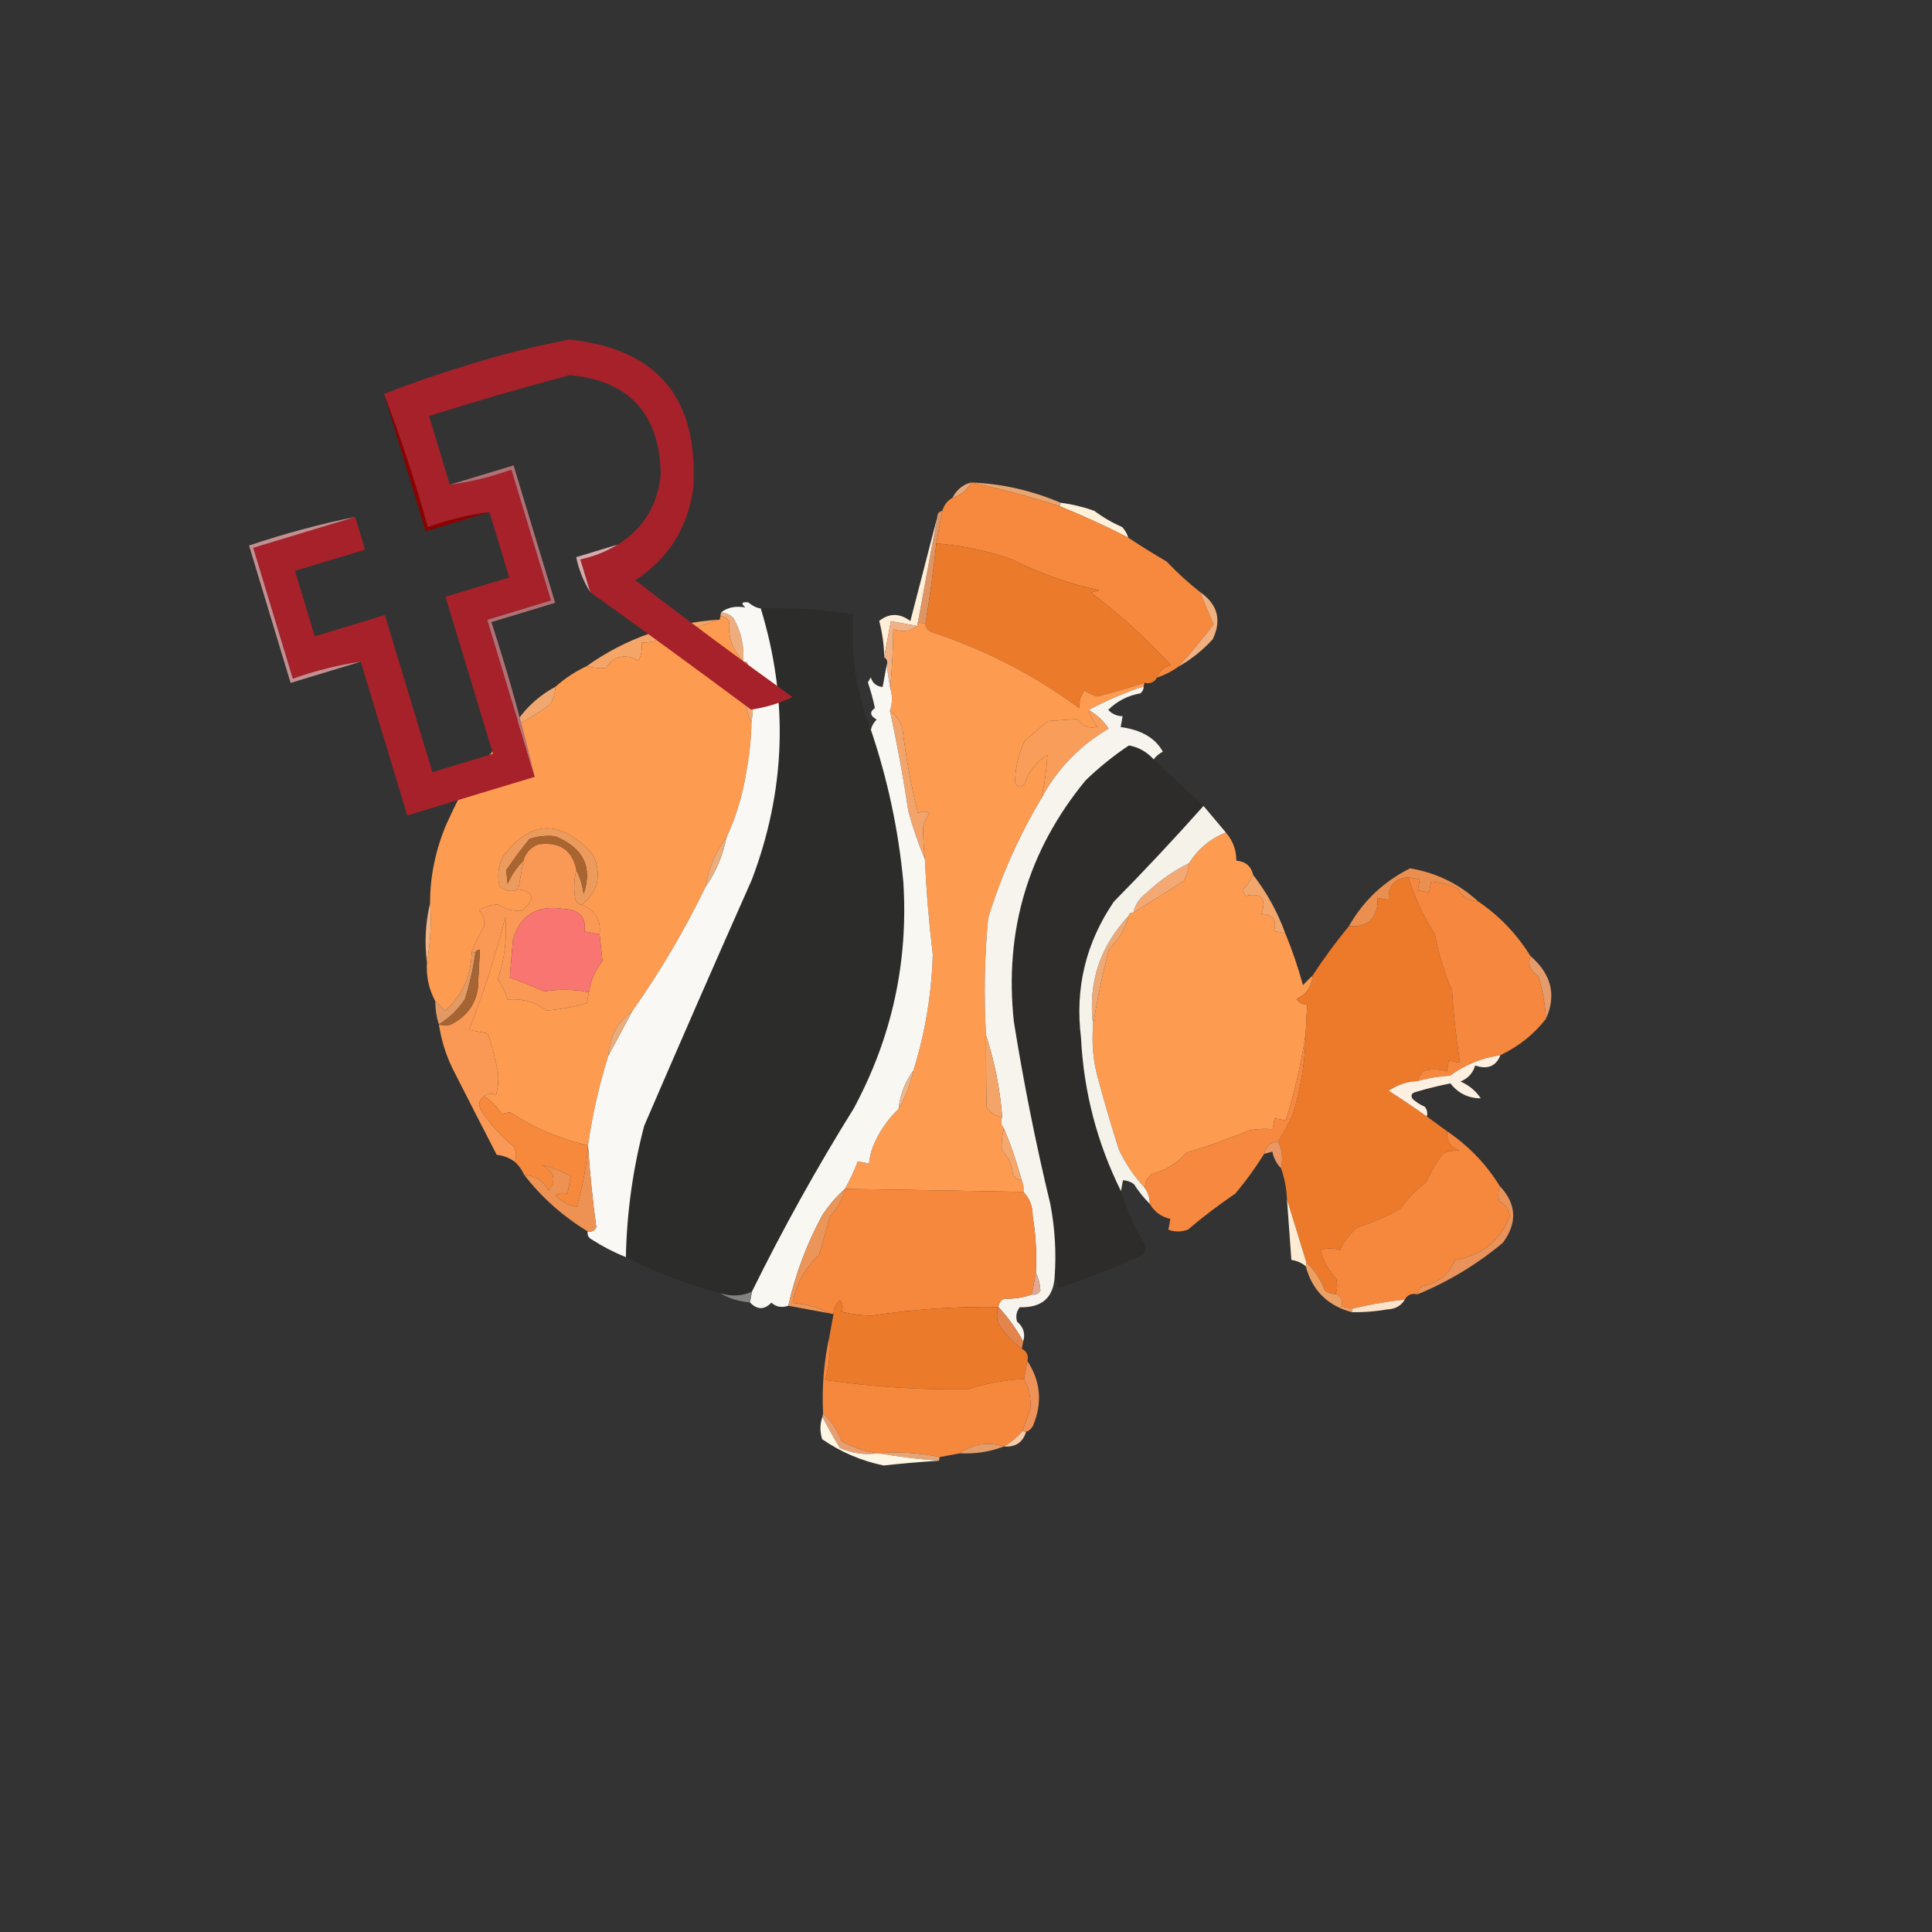 <?xml version="1.0" encoding="UTF-8" standalone="no"?>
<!DOCTYPE svg PUBLIC "-//W3C//DTD SVG 1.1//EN" "http://www.w3.org/Graphics/SVG/1.1/DTD/svg11.dtd">
<svg width="100%" height="100%" viewBox="0 0 1024 1024" version="1.1" xmlns="http://www.w3.org/2000/svg" xmlns:xlink="http://www.w3.org/1999/xlink" xml:space="preserve" xmlns:serif="http://www.serif.com/" style="fill-rule:evenodd;clip-rule:evenodd;stroke-linejoin:round;stroke-miterlimit:2;">
    <rect x="0" y="0" width="1024" height="1024" fill="#333333" stroke="none"/>
    <g transform="matrix(1.011,0,0,1.007,-102.128,76.704)">
        <g transform="matrix(1.975,0.365,-0.349,1.905,377.202,94.374)">
            <path d="M121.5,20.5C129.416,19.299 137.416,19.632 145.5,21.5L145.5,22.5C137.541,21.396 129.541,20.729 121.5,20.5Z" style="fill:rgb(231,165,113);"/>
        </g>
        <g transform="matrix(1.975,0.365,-0.349,1.905,377.202,94.374)">
            <path d="M121.5,20.5C120.876,22.754 119.543,24.421 117.5,25.5C118.136,23.205 119.469,21.539 121.5,20.5Z" style="fill:rgb(231,168,123);"/>
        </g>
        <g transform="matrix(1.975,0.365,-0.349,1.905,377.202,94.374)">
            <path d="M145.5,22.5L145.5,21.5C148.518,21.335 151.518,21.502 154.5,22C157.006,23.299 159.673,24.299 162.5,25C163.381,25.708 164.047,26.542 164.5,27.5C158.237,25.533 151.904,23.867 145.5,22.5Z" style="fill:rgb(255,240,217);"/>
        </g>
        <g transform="matrix(1.975,0.365,-0.349,1.905,377.202,94.374)">
            <path d="M121.5,20.5C129.541,20.729 137.541,21.396 145.5,22.5C151.904,23.867 158.237,25.533 164.5,27.5C168.072,29.083 171.738,30.583 175.5,32C178.691,34.426 182.025,36.593 185.5,38.5C187.179,41.175 188.846,43.841 190.5,46.5C188.365,50.875 186.031,55.208 183.5,59.5C182.055,61.063 180.389,62.396 178.5,63.5C178.712,61.616 179.712,60.283 181.5,59.5C173.971,53.619 165.971,48.452 157.5,44C158.167,43.667 158.833,43.333 159.5,43C151.502,42.74 143.502,41.406 135.5,39C128.767,37.943 122.1,37.776 115.5,38.5L115.5,29.5C115.66,27.847 116.326,26.514 117.5,25.5C119.543,24.421 120.876,22.754 121.5,20.5Z" style="fill:rgb(246,137,62);"/>
        </g>
        <g transform="matrix(1.975,0.365,-0.349,1.905,377.202,94.374)">
            <path d="M115.5,29.5L115.5,38.5C116.038,45.822 116.371,53.155 116.5,60.5L114.5,60.5L114.5,31.5C114.328,30.508 114.662,29.842 115.5,29.5Z" style="fill:rgb(224,148,97);"/>
        </g>
        <g transform="matrix(1.975,0.365,-0.349,1.905,377.202,94.374)">
            <path d="M178.5,63.5C178.027,64.906 177.027,65.573 175.5,65.5C171.836,67.574 168.003,69.574 164,71.5C162.774,71.355 161.607,71.022 160.5,70.5C159.758,72.108 159.591,73.775 160,75.5C147.042,68.909 133.376,64.576 119,62.5C117.624,62.316 116.791,61.649 116.5,60.5C116.371,53.155 116.038,45.822 115.5,38.5C122.1,37.776 128.767,37.943 135.5,39C143.502,41.406 151.502,42.74 159.5,43C158.833,43.333 158.167,43.667 157.5,44C165.971,48.452 173.971,53.619 181.5,59.5C179.712,60.283 178.712,61.616 178.5,63.5Z" style="fill:rgb(236,122,43);"/>
        </g>
        <g transform="matrix(1.975,0.365,-0.349,1.905,377.202,94.374)">
            <path d="M185.5,38.5C190.614,40.911 192.447,44.911 191,50.5C188.971,53.89 186.471,56.89 183.5,59.5C186.031,55.208 188.365,50.875 190.5,46.5C188.846,43.841 187.179,41.175 185.5,38.5Z" style="fill:rgb(241,176,127);"/>
        </g>
        <g transform="matrix(1.975,0.365,-0.349,1.905,377.202,94.374)">
            <path d="M114.5,31.5L114.5,61.5L107.5,61.5L107.5,71.5C106.907,68.324 105.907,65.157 104.5,62C106.704,59.393 109.371,58.893 112.5,60.5C113.167,50.675 113.833,41.008 114.5,31.5Z" style="fill:rgb(255,238,216);"/>
        </g>
        <g transform="matrix(1.975,0.365,-0.349,1.905,377.202,94.374)">
            <path d="M107.5,91.5C114.132,103.891 119.299,116.891 123,130.5C128.114,151.676 127.448,172.676 121,193.5C114.292,211.242 108.459,229.242 103.5,247.5C101.2,249.202 98.533,249.868 95.5,249.5C86.643,248.785 77.976,247.119 69.5,244.5C67.629,232.57 67.129,220.57 68,208.5C73.207,184.797 78.54,161.13 84,137.5C88.508,111.895 85.008,87.561 73.5,64.5C81.397,62.721 89.397,61.721 97.5,61.5C98.673,72.351 102.006,82.351 107.5,91.5Z" style="fill:rgb(44,44,42);"/>
        </g>
        <g transform="matrix(1.975,0.365,-0.349,1.905,377.202,94.374)">
            <path d="M114.5,60.5L116.5,60.5C116.791,61.649 117.624,62.316 119,62.5C133.376,64.576 147.042,68.909 160,75.5C159.591,73.775 159.758,72.108 160.5,70.5C161.607,71.022 162.774,71.355 164,71.5C168.003,69.574 171.836,67.574 175.5,65.5L175.5,66.5C170.909,69.085 166.576,72.085 162.5,75.5C163.174,77.025 164.174,78.358 165.5,79.5C163.525,80.578 161.692,80.245 160,78.5C157.527,79.12 155.027,79.786 152.5,80.5C150.767,82.676 149.1,84.843 147.5,87C146.521,90.805 146.355,94.638 147,98.5C147.893,99.711 148.726,99.711 149.5,98.5C149.967,94.91 151.467,91.91 154,89.5C154.499,93.486 154.666,97.486 154.5,101.5C150.508,112.664 147.842,124.164 146.5,136C147.391,146.635 149.058,157.135 151.5,167.5C152.585,173.846 153.752,180.18 155,186.5C156.11,188.037 157.61,188.703 159.5,188.5C159.263,189.791 159.596,190.791 160.5,191.5C160.338,193.527 160.505,195.527 161,197.5C163.057,198.978 164.39,200.978 165,203.5C165.671,204.252 166.504,204.586 167.5,204.5C168.11,205.391 168.443,206.391 168.5,207.5C153.435,210.079 138.102,212.745 122.5,215.5C123.371,212.888 124.037,210.221 124.5,207.5L127.5,207.5C127.338,205.473 127.505,203.473 128,201.5C128.908,197.807 130.408,194.473 132.5,191.5C133.687,188.054 134.354,184.387 134.5,180.5C135.75,169.828 135.584,159.161 134,148.5C131.52,140.231 129.354,131.898 127.5,123.5C126.694,120.715 126.028,117.881 125.5,115C125.559,113.564 125.892,112.231 126.5,111C125.451,110.508 124.451,110.674 123.5,111.5C120.448,104.397 117.781,97.064 115.5,89.5C114.606,87.721 113.273,86.388 111.5,85.5C111.795,83.265 111.461,81.265 110.5,79.5C110.044,74.135 109.377,68.801 108.5,63.5C111.01,63.947 113.01,63.28 114.5,61.5L114.5,60.5Z" style="fill:rgb(253,155,81);"/>
        </g>
        <g transform="matrix(1.975,0.365,-0.349,1.905,377.202,94.374)">
            <path d="M114.5,61.5C113.01,63.28 111.01,63.947 108.5,63.5C109.377,68.801 110.044,74.135 110.5,79.5C109.833,77.5 109.167,75.5 108.5,73.5C108.672,72.508 108.338,71.842 107.5,71.5L107.5,61.5L114.5,61.5Z" style="fill:rgb(241,177,132);"/>
        </g>
        <g transform="matrix(1.975,0.365,-0.349,1.905,377.202,94.374)">
            <path d="M63.5,68.5L63.5,67.5C64.822,67.33 65.989,67.663 67,68.5C69.566,71.692 71.066,75.358 71.5,79.5C68.201,77.02 66.368,73.687 66,69.5C65.329,68.748 64.496,68.414 63.5,68.5Z" style="fill:rgb(239,173,126);"/>
        </g>
        <g transform="matrix(1.975,0.365,-0.349,1.905,377.202,94.374)">
            <path d="M63.5,69.5C59.516,71.496 55.849,73.996 52.5,77C54.246,77.471 55.913,78.138 57.5,79C54.647,79.664 51.981,79.164 49.5,77.5C47.944,78.547 46.277,79.214 44.5,79.5C45.052,81.331 45.052,82.997 44.5,84.5C40.865,83.145 38.198,84.312 36.5,88C34.866,88.494 33.199,88.66 31.5,88.5C40.269,79.11 50.936,72.777 63.5,69.5Z" style="fill:rgb(246,165,104);"/>
        </g>
        <g transform="matrix(1.975,0.365,-0.349,1.905,377.202,94.374)">
            <path d="M63.5,68.5C64.496,68.414 65.329,68.748 66,69.5C66.368,73.687 68.201,77.02 71.5,79.5L72.5,79.5C72.045,85.435 73.378,90.768 76.5,95.5C77.166,99.653 77.499,103.987 77.5,108.5C77.68,115.072 77.013,121.405 75.5,127.5C73.38,131.804 72.38,136.471 72.5,141.5C69.155,154.203 64.822,166.537 59.5,178.5C56.217,182.106 54.883,186.44 55.5,191.5C54.507,199.65 54.174,207.983 54.5,216.5C47.029,216.174 39.862,214.507 33,211.5C32.228,211.645 31.561,211.978 31,212.5C29.47,210.703 27.636,209.37 25.5,208.5C26.209,207.596 27.209,207.263 28.5,207.5C28.662,205.473 28.496,203.473 28,201.5C26.63,198.009 25.13,194.675 23.5,191.5L18.5,191.5C20.49,180.946 21.823,170.279 22.5,159.5C23.969,165.164 24.302,170.831 23.5,176.5C24.861,178.028 26.028,179.695 27,181.5C30.539,180.432 34.039,180.765 37.5,182.5C41.105,181.488 44.439,180.155 47.5,178.5L47.5,175.5C47.411,172.275 48.077,169.275 49.5,166.5C48.818,164.159 48.151,161.826 47.5,159.5C47.272,155.607 45.272,153.274 41.5,152.5C45.19,148.134 45.356,143.468 42,138.5C32.042,130.58 24.376,132.247 19,143.5C18.272,146.23 18.438,148.897 19.5,151.5C21.167,152.666 22.834,152.666 24.5,151.5C28.702,151.431 29.369,153.265 26.5,157C24.287,157.626 22.12,157.459 20,156.5C18.274,156.946 16.774,157.779 15.5,159C16.658,160.009 17.325,161.342 17.5,163C16.664,165.49 15.998,167.99 15.5,170.5C16.516,176.845 15.182,182.512 11.5,187.5C10.482,186.807 9.482,186.141 8.5,185.5C6.267,182.61 4.934,179.277 4.5,175.5C4.473,169.949 3.806,164.616 2.5,159.5C1.236,152.295 1.402,144.961 3,137.5C4.364,131.764 6.031,126.098 8,120.5C10.67,118.021 12.17,115.021 12.5,111.5L15.5,111.5L15.5,108.5C18.391,106.116 21.224,103.449 24,100.5C24.494,98.866 24.66,97.199 24.5,95.5C26.473,92.861 28.806,90.527 31.5,88.5C33.199,88.66 34.866,88.494 36.5,88C38.198,84.312 40.865,83.145 44.5,84.5C45.052,82.997 45.052,81.331 44.5,79.5C46.277,79.214 47.944,78.547 49.5,77.5C51.981,79.164 54.647,79.664 57.5,79C55.913,78.138 54.246,77.471 52.5,77C55.849,73.996 59.516,71.496 63.5,69.5L63.5,68.5Z" style="fill:rgb(253,156,81);"/>
        </g>
        <g transform="matrix(1.975,0.365,-0.349,1.905,377.202,94.374)">
            <path d="M162.5,75.5C164.853,76.34 166.853,77.674 168.5,79.5C161.799,85.576 157.132,92.91 154.5,101.5C154.666,97.486 154.499,93.486 154,89.5C151.467,91.91 149.967,94.91 149.5,98.5C148.726,99.711 147.893,99.711 147,98.5C146.355,94.638 146.521,90.805 147.5,87C149.1,84.843 150.767,82.676 152.5,80.5C155.027,79.786 157.527,79.12 160,78.5C161.692,80.245 163.525,80.578 165.5,79.5C164.174,78.358 163.174,77.025 162.5,75.5Z" style="fill:rgb(249,158,90);"/>
        </g>
        <g transform="matrix(1.975,0.365,-0.349,1.905,377.202,94.374)">
            <path d="M181.5,85.5C186.518,88.859 191.518,92.193 196.5,95.5C190.606,105.611 184.439,115.611 178,125.5C172.741,137.881 172.074,150.548 176,163.5C179.251,177.79 185.084,190.79 193.5,202.5C195.825,207.147 198.659,211.48 202,215.5C202.667,216.5 202.667,217.5 202,218.5C195.603,223.227 188.936,227.56 182,231.5C181.768,230.263 181.268,229.263 180.5,228.5C179.79,221.995 178.29,215.661 176,209.5C169.408,194.057 163.408,178.39 158,162.5C151.203,138.724 153.537,116.057 165,94.5C167.809,90.39 170.975,86.557 174.5,83C177.042,82.993 179.376,83.826 181.5,85.5Z" style="fill:rgb(45,44,42);"/>
        </g>
        <g transform="matrix(1.975,0.365,-0.349,1.905,377.202,94.374)">
            <path d="M72.5,79.5C75.064,84.422 76.397,89.755 76.5,95.5C73.378,90.768 72.045,85.435 72.5,79.5Z" style="fill:rgb(242,170,113);"/>
        </g>
        <g transform="matrix(1.975,0.365,-0.349,1.905,377.202,94.374)">
            <path d="M73.5,64.5C85.008,87.561 88.508,111.895 84,137.5C78.54,161.13 73.207,184.797 68,208.5C67.129,220.57 67.629,232.57 69.5,244.5C66.29,243.828 63.124,242.828 60,241.5C58.97,241.164 58.47,240.497 58.5,239.5C59.497,239.53 60.164,239.03 60.5,238C58.226,230.77 56.226,223.603 54.5,216.5C54.174,207.983 54.507,199.65 55.5,191.5C56.801,187.255 58.135,182.922 59.5,178.5C64.822,166.537 69.155,154.203 72.5,141.5C74.419,137.143 75.419,132.477 75.5,127.5C77.013,121.405 77.68,115.072 77.5,108.5C77.499,103.987 77.166,99.653 76.5,95.5C76.397,89.755 75.064,84.422 72.5,79.5L71.5,79.5C71.066,75.358 69.566,71.692 67,68.5C65.989,67.663 64.822,67.33 63.5,67.5C64.949,65.836 66.949,65.002 69.5,65C68.112,64.111 68.278,63.611 70,63.5C71.368,64.266 72.535,64.6 73.5,64.5Z" style="fill:rgb(249,248,244);"/>
        </g>
        <g transform="matrix(1.975,0.365,-0.349,1.905,377.202,94.374)">
            <path d="M24.5,95.5C24.66,97.199 24.494,98.866 24,100.5C21.224,103.449 18.391,106.116 15.5,108.5C17.297,103.364 20.297,99.031 24.5,95.5Z" style="fill:rgb(241,167,112);"/>
        </g>
        <g transform="matrix(1.975,0.365,-0.349,1.905,377.202,94.374)">
            <path d="M271.5,107.5C268.978,107.872 266.978,107.039 265.5,105C263.19,104.503 260.857,104.337 258.5,104.5L258.5,107.5L255.5,107.5L255.5,104.5L252.5,104.5C249.013,105.445 247.68,107.778 248.5,111.5L245.5,111.5C246.703,116.783 244.703,119.783 239.5,120.5C241.994,113.003 246.327,106.836 252.5,102C259.515,101.933 265.849,103.766 271.5,107.5Z" style="fill:rgb(234,143,80);"/>
        </g>
        <g transform="matrix(1.975,0.365,-0.349,1.905,377.202,94.374)">
            <path d="M203.5,101.5C205.705,103.363 207.039,105.697 207.5,108.5C209.933,108.273 211.599,109.273 212.5,111.5C212.08,113.094 211.414,114.594 210.5,116C210.833,116.5 211.167,117 211.5,117.5C215.44,115.764 217.107,117.097 216.5,121.5C219.5,121.167 220.833,122.5 220.5,125.5L223.5,125.5C226.067,129.629 228.4,133.962 230.5,138.5C231.176,137.398 231.842,136.398 232.5,135.5C232.854,138.421 231.854,140.754 229.5,142.5C230.325,143.386 231.325,143.719 232.5,143.5C232.833,146.167 233.167,148.833 233.5,151.5C233.736,159.542 233.403,167.542 232.5,175.5L229.5,175.5L229.5,178.5C227.436,178.687 225.436,179.187 223.5,180C218.675,183.248 213.675,186.248 208.5,189C206.593,192.319 203.926,194.819 200.5,196.5C199.571,197.689 199.238,199.022 199.5,200.5C196.22,197.957 193.387,194.957 191,191.5C188.037,185.741 185.204,179.908 182.5,174C180.318,169.441 178.984,164.607 178.5,159.5C178.334,152.492 178.5,145.492 179,138.5C181.015,135.469 182.181,132.136 182.5,128.5C182.5,127.833 182.833,127.5 183.5,127.5C187.327,123.867 191.16,120.2 195,116.5C195.494,114.866 195.66,113.199 195.5,111.5C197.143,107.206 199.81,103.873 203.5,101.5Z" style="fill:rgb(253,155,81);"/>
        </g>
        <g transform="matrix(1.975,0.365,-0.349,1.905,377.202,94.374)">
            <path d="M111.5,85.5C113.273,86.388 114.606,87.721 115.5,89.5C117.781,97.064 120.448,104.397 123.5,111.5C124.451,110.674 125.451,110.508 126.5,111C125.892,112.231 125.559,113.564 125.5,115C126.028,117.881 126.694,120.715 127.5,123.5C125.108,119.722 122.941,115.722 121,111.5C118.079,102.674 114.912,94.007 111.5,85.5Z" style="fill:rgb(243,164,107);"/>
        </g>
        <g transform="matrix(1.975,0.365,-0.349,1.905,377.202,94.374)">
            <path d="M212.5,111.5C216.844,115.525 220.511,120.192 223.5,125.5L220.5,125.5C220.833,122.5 219.5,121.167 216.5,121.5C217.107,117.097 215.44,115.764 211.5,117.5C211.167,117 210.833,116.5 210.5,116C211.414,114.594 212.08,113.094 212.5,111.5Z" style="fill:rgb(243,166,107);"/>
        </g>
        <g transform="matrix(1.975,0.365,-0.349,1.905,377.202,94.374)">
            <path d="M175.5,66.5C175.631,67.239 175.464,67.906 175,68.5C171.887,69.71 169.387,71.71 167.5,74.5C168.689,75.429 170.022,75.762 171.5,75.5L171.5,78.5C176.917,78.215 180.917,79.715 183.5,83C182.619,83.708 181.953,84.542 181.5,85.5C179.376,83.826 177.042,82.993 174.5,83C170.975,86.557 167.809,90.39 165,94.5C153.537,116.057 151.203,138.724 158,162.5C163.408,178.39 169.408,194.057 176,209.5C178.29,215.661 179.79,221.995 180.5,228.5C181.238,234.262 178.738,237.595 173,238.5C172.333,239.833 172.333,241.167 173,242.5C174.892,243.617 175.725,245.284 175.5,247.5C173.167,244.5 170.5,241.833 167.5,239.5C167.414,238.504 167.748,237.671 168.5,237C171.104,236.61 173.438,235.776 175.5,234.5C176.497,234.53 177.164,234.03 177.5,233C177.101,231.272 176.434,229.772 175.5,228.5C174.857,223.399 173.691,218.399 172,213.5C171.576,210.975 170.41,208.975 168.5,207.5C168.443,206.391 168.11,205.391 167.5,204.5C165.403,199.968 163.069,195.635 160.5,191.5C159.596,190.791 159.263,189.791 159.5,188.5C157.6,181.124 154.934,174.124 151.5,167.5C149.058,157.135 147.391,146.635 146.5,136C147.842,124.164 150.508,112.664 154.5,101.5C157.132,92.91 161.799,85.576 168.5,79.5C166.853,77.674 164.853,76.34 162.5,75.5C166.576,72.085 170.909,69.085 175.5,66.5Z" style="fill:rgb(247,244,237);"/>
        </g>
        <g transform="matrix(1.975,0.365,-0.349,1.905,377.202,94.374)">
            <path d="M252.5,104.5C255.019,109.535 258.186,114.201 262,118.5C263.804,123.44 266.137,128.107 269,132.5C270.555,139.027 272.388,145.361 274.5,151.5L271.5,151.5L271.5,154.5C269.396,154.201 267.396,154.534 265.5,155.5C264.873,156.417 264.539,157.417 264.5,158.5C261.858,159.102 259.525,160.436 257.5,162.5C261.143,164.045 264.81,165.712 268.5,167.5C270.5,168.5 272.5,169.5 274.5,170.5C274.594,173.068 275.928,174.568 278.5,175C277.062,175.219 275.729,175.719 274.5,176.5C273.118,179.192 272.118,182.026 271.5,185C269.266,187.569 267.433,190.402 266,193.5C262.951,196.211 259.618,198.545 256,200.5C254.274,202.591 253.107,204.924 252.5,207.5C250.712,207.215 249.045,207.548 247.5,208.5C248.862,211.236 250.696,213.569 253,215.5C253.49,216.793 253.657,218.127 253.5,219.5C252.448,219.649 251.448,219.483 250.5,219C248.951,216.289 246.951,214.123 244.5,212.5C241.816,207.132 239.15,201.799 236.5,196.5C235.892,193.673 234.892,191.007 233.5,188.5C233.606,185.921 232.939,183.588 231.5,181.5C232.493,178.927 233.326,176.26 234,173.5C234.822,165.988 234.655,158.655 233.5,151.5C233.167,148.833 232.833,146.167 232.5,143.5C231.325,143.719 230.325,143.386 229.5,142.5C231.854,140.754 232.854,138.421 232.5,135.5C234.579,130.344 236.912,125.344 239.5,120.5C244.703,119.783 246.703,116.783 245.5,111.5L248.5,111.5C247.68,107.778 249.013,105.445 252.5,104.5Z" style="fill:rgb(237,122,43);"/>
        </g>
        <g transform="matrix(1.975,0.365,-0.349,1.905,377.202,94.374)">
            <path d="M195.5,111.5C195.66,113.199 195.494,114.866 195,116.5C191.16,120.2 187.327,123.867 183.5,127.5C183.608,125.217 184.441,123.217 186,121.5C188.718,117.619 191.884,114.285 195.5,111.5Z" style="fill:rgb(244,169,116);"/>
        </g>
        <g transform="matrix(1.975,0.365,-0.349,1.905,377.202,94.374)">
            <path d="M287.5,119.5C293.745,123.308 296.079,128.641 294.5,135.5C293.584,131.757 292.25,128.09 290.5,124.5C288.227,123.625 287.227,121.958 287.5,119.5Z" style="fill:rgb(229,155,106);"/>
        </g>
        <g transform="matrix(1.975,0.365,-0.349,1.905,377.202,94.374)">
            <path d="M252.5,104.5L255.5,104.5L255.5,107.5L258.5,107.5L258.5,104.5C260.857,104.337 263.19,104.503 265.5,105C266.978,107.039 268.978,107.872 271.5,107.5C277.665,110.324 282.999,114.324 287.5,119.5C287.227,121.958 288.227,123.625 290.5,124.5C292.25,128.09 293.584,131.757 294.5,135.5C292.107,140.288 288.774,144.288 284.5,147.5C279.803,149.178 275.803,151.844 272.5,155.5C269.66,156.203 266.993,157.203 264.5,158.5C264.539,157.417 264.873,156.417 265.5,155.5C267.396,154.534 269.396,154.201 271.5,154.5L271.5,151.5L274.5,151.5C272.388,145.361 270.555,139.027 269,132.5C266.137,128.107 263.804,123.44 262,118.5C258.186,114.201 255.019,109.535 252.5,104.5Z" style="fill:rgb(245,136,62);"/>
        </g>
        <g transform="matrix(1.975,0.365,-0.349,1.905,377.202,94.374)">
            <path d="M75.5,127.5C75.419,132.477 74.419,137.143 72.5,141.5C72.38,136.471 73.38,131.804 75.5,127.5Z" style="fill:rgb(236,173,125);"/>
        </g>
        <g transform="matrix(1.975,0.365,-0.349,1.905,377.202,94.374)">
            <path d="M41.5,152.5C40.503,152.53 39.836,152.03 39.5,151C38.678,148.566 38.344,146.066 38.5,143.5C39.792,145.255 40.792,147.255 41.5,149.5C42.587,141.891 39.253,137.224 31.5,135.5C29.161,135.669 26.994,136.336 25,137.5C23.345,140.641 21.845,143.808 20.5,147C20.833,148.167 21.167,149.333 21.5,150.5C22.132,147.898 23.132,145.564 24.5,143.5L24.5,151.5C22.834,152.666 21.167,152.666 19.5,151.5C18.438,148.897 18.272,146.23 19,143.5C24.376,132.247 32.042,130.58 42,138.5C45.356,143.468 45.19,148.134 41.5,152.5Z" style="fill:rgb(237,155,92);"/>
        </g>
        <g transform="matrix(1.975,0.365,-0.349,1.905,377.202,94.374)">
            <path d="M38.5,143.5C36.537,138.354 32.87,136.688 27.5,138.5C25.679,139.728 24.679,141.394 24.5,143.5C23.132,145.564 22.132,147.898 21.5,150.5C21.167,149.333 20.833,148.167 20.5,147C21.845,143.808 23.345,140.641 25,137.5C26.994,136.336 29.161,135.669 31.5,135.5C39.253,137.224 42.587,141.891 41.5,149.5C40.792,147.255 39.792,145.255 38.5,143.5Z" style="fill:rgb(169,100,48);"/>
        </g>
        <g transform="matrix(1.975,0.365,-0.349,1.905,377.202,94.374)">
            <path d="M182.5,128.5C182.181,132.136 181.015,135.469 179,138.5C178.5,145.492 178.334,152.492 178.5,159.5C175.161,148.561 176.494,138.227 182.5,128.5Z" style="fill:rgb(238,168,115);"/>
        </g>
        <g transform="matrix(1.975,0.365,-0.349,1.905,377.202,94.374)">
            <path d="M108.5,73.5C109.167,75.5 109.833,77.5 110.5,79.5C111.461,81.265 111.795,83.265 111.5,85.5C114.912,94.007 118.079,102.674 121,111.5C122.941,115.722 125.108,119.722 127.5,123.5C129.354,131.898 131.52,140.231 134,148.5C135.584,159.161 135.75,169.828 134.5,180.5C132.918,183.876 132.251,187.542 132.5,191.5C130.408,194.473 128.908,197.807 128,201.5C127.505,203.473 127.338,205.473 127.5,207.5L124.5,207.5C124.037,210.221 123.371,212.888 122.5,215.5C120.737,217.885 119.237,220.552 118,223.5C115.338,231.968 113.838,240.634 113.5,249.5C111.914,250.413 110.414,250.413 109,249.5C107.541,251.81 105.708,252.143 103.5,250.5L103.5,247.5C108.459,229.242 114.292,211.242 121,193.5C127.448,172.676 128.114,151.676 123,130.5C119.299,116.891 114.132,103.891 107.5,91.5C107.539,90.417 107.873,89.417 108.5,88.5C106.615,87.803 106.282,86.803 107.5,85.5C106.677,83.36 105.677,81.193 104.5,79C104.667,78.5 104.833,78 105,77.5C105.71,78.973 106.876,79.64 108.5,79.5L108.5,73.5Z" style="fill:rgb(248,247,242);"/>
        </g>
        <g transform="matrix(1.975,0.365,-0.349,1.905,377.202,94.374)">
            <path d="M38.5,143.5C38.344,146.066 38.678,148.566 39.5,151C39.836,152.03 40.503,152.53 41.5,152.5C45.272,153.274 47.272,155.607 47.5,159.5L43.5,159.5C43.32,155.588 41.154,153.921 37,154.5C30.13,154.684 26.297,158.184 25.5,165C25.804,168.511 26.137,172.011 26.5,175.5C29.667,176.028 32.834,176.695 36,177.5C39.638,176.143 43.471,175.476 47.5,175.5L47.5,178.5C44.439,180.155 41.105,181.488 37.5,182.5C34.039,180.765 30.539,180.432 27,181.5C26.028,179.695 24.861,178.028 23.5,176.5C24.302,170.831 23.969,165.164 22.5,159.5C21.823,170.279 20.49,180.946 18.5,191.5L23.5,191.5C25.13,194.675 26.63,198.009 28,201.5C28.496,203.473 28.662,205.473 28.5,207.5C27.209,207.263 26.209,207.596 25.5,208.5C24.295,209.672 24.295,211.005 25.5,212.5C28.421,215.664 31.754,218.331 35.5,220.5C36.429,221.689 36.762,223.022 36.5,224.5C34.958,223.699 33.292,223.366 31.5,223.5C26.356,216.571 21.189,209.571 16,202.5C13.644,199.121 11.811,195.455 10.5,191.5C11.552,191.649 12.552,191.483 13.5,191C17.885,187.569 19.552,183.069 18.5,177.5C18.167,174.833 17.833,172.167 17.5,169.5C16.893,169.624 16.56,169.957 16.5,170.5L15.5,170.5C15.998,167.99 16.664,165.49 17.5,163C17.325,161.342 16.658,160.009 15.5,159C16.774,157.779 18.274,156.946 20,156.5C22.12,157.459 24.287,157.626 26.5,157C29.369,153.265 28.702,151.431 24.5,151.5L24.5,143.5C24.679,141.394 25.679,139.728 27.5,138.5C32.87,136.688 36.537,138.354 38.5,143.5Z" style="fill:rgb(250,153,86);"/>
        </g>
        <g transform="matrix(1.975,0.365,-0.349,1.905,377.202,94.374)">
            <path d="M284.5,147.5C283.888,150.697 281.888,152.031 278.5,151.5C278.297,153.638 277.297,155.305 275.5,156.5C277.865,157.085 279.865,158.252 281.5,160C278.291,160.598 275.457,159.765 273,157.5C270.106,158.697 267.273,160.03 264.5,161.5C263.479,162.002 263.312,162.668 264,163.5C265.067,164.191 266.234,164.691 267.5,165C268.252,165.671 268.586,166.504 268.5,167.5C264.81,165.712 261.143,164.045 257.5,162.5C259.525,160.436 261.858,159.102 264.5,158.5C266.993,157.203 269.66,156.203 272.5,155.5C275.803,151.844 279.803,149.178 284.5,147.5Z" style="fill:rgb(254,240,225);"/>
        </g>
        <g transform="matrix(1.975,0.365,-0.349,1.905,377.202,94.374)">
            <path d="M47.5,159.5C48.151,161.826 48.818,164.159 49.5,166.5C48.077,169.275 47.411,172.275 47.5,175.5C43.471,175.476 39.638,176.143 36,177.5C32.834,176.695 29.667,176.028 26.5,175.5C26.137,172.011 25.804,168.511 25.5,165C26.297,158.184 30.13,154.684 37,154.5C41.154,153.921 43.32,155.588 43.5,159.5L47.5,159.5Z" style="fill:rgb(248,117,113);"/>
        </g>
        <g transform="matrix(1.975,0.365,-0.349,1.905,377.202,94.374)">
            <path d="M2.5,159.5C3.806,164.616 4.473,169.949 4.5,175.5C2.922,170.417 2.255,165.084 2.5,159.5Z" style="fill:rgb(240,178,131);"/>
        </g>
        <g transform="matrix(1.975,0.365,-0.349,1.905,377.202,94.374)">
            <path d="M196.5,95.5C198.91,97.589 201.243,99.589 203.5,101.5C199.81,103.873 197.143,107.206 195.5,111.5C191.884,114.285 188.718,117.619 186,121.5C184.441,123.217 183.608,125.217 183.5,127.5C182.833,127.5 182.5,127.833 182.5,128.5C176.494,138.227 175.161,148.561 178.5,159.5C178.984,164.607 180.318,169.441 182.5,174C185.204,179.908 188.037,185.741 191,191.5C193.387,194.957 196.22,197.957 199.5,200.5C200.6,201.605 201.267,202.938 201.5,204.5C199.704,203.207 198.037,201.707 196.5,200C195.552,199.517 194.552,199.351 193.5,199.5L193.5,202.5C185.084,190.79 179.251,177.79 176,163.5C172.074,150.548 172.741,137.881 178,125.5C184.439,115.611 190.606,105.611 196.5,95.5Z" style="fill:rgb(245,242,234);"/>
        </g>
        <g transform="matrix(1.975,0.365,-0.349,1.905,377.202,94.374)">
            <path d="M59.5,178.5C58.135,182.922 56.801,187.255 55.5,191.5C54.883,186.44 56.217,182.106 59.5,178.5Z" style="fill:rgb(234,172,123);"/>
        </g>
        <g transform="matrix(1.975,0.365,-0.349,1.905,377.202,94.374)">
            <path d="M151.5,167.5C154.934,174.124 157.6,181.124 159.5,188.5C157.61,188.703 156.11,188.037 155,186.5C153.752,180.18 152.585,173.846 151.5,167.5Z" style="fill:rgb(243,164,104);"/>
        </g>
        <g transform="matrix(1.975,0.365,-0.349,1.905,377.202,94.374)">
            <path d="M15.5,170.5L16.5,170.5C16.666,174.846 16.499,179.179 16,183.5C14.698,186.618 12.865,189.284 10.5,191.5C9.542,189.698 8.875,187.698 8.5,185.5C9.482,186.141 10.482,186.807 11.5,187.5C15.182,182.512 16.516,176.845 15.5,170.5Z" style="fill:rgb(226,153,99);"/>
        </g>
        <g transform="matrix(1.975,0.365,-0.349,1.905,377.202,94.374)">
            <path d="M10.5,191.5C12.865,189.284 14.698,186.618 16,183.5C16.499,179.179 16.666,174.846 16.5,170.5C16.56,169.957 16.893,169.624 17.5,169.5C17.833,172.167 18.167,174.833 18.5,177.5C19.552,183.069 17.885,187.569 13.5,191C12.552,191.483 11.552,191.649 10.5,191.5Z" style="fill:rgb(166,100,51);"/>
        </g>
        <g transform="matrix(1.975,0.365,-0.349,1.905,377.202,94.374)">
            <path d="M231.5,181.5C232.939,183.588 233.606,185.921 233.5,188.5C232.15,187.517 231.15,186.184 230.5,184.5C229.817,184.863 229.15,185.196 228.5,185.5C228.554,183.368 229.554,182.035 231.5,181.5Z" style="fill:rgb(233,151,100);"/>
        </g>
        <g transform="matrix(1.975,0.365,-0.349,1.905,377.202,94.374)">
            <path d="M134.5,180.5C134.354,184.387 133.687,188.054 132.5,191.5C132.251,187.542 132.918,183.876 134.5,180.5Z" style="fill:rgb(239,182,139);"/>
        </g>
        <g transform="matrix(1.975,0.365,-0.349,1.905,377.202,94.374)">
            <path d="M233.5,151.5C234.655,158.655 234.822,165.988 234,173.5C233.326,176.26 232.493,178.927 231.5,181.5C229.554,182.035 228.554,183.368 228.5,185.5C226.952,189.598 225.119,193.598 223,197.5C219.254,201.353 215.754,205.353 212.5,209.5C210.955,210.452 209.288,210.785 207.5,210.5L207.5,207.5C205.053,207.385 203.053,206.385 201.5,204.5C201.267,202.938 200.6,201.605 199.5,200.5C199.238,199.022 199.571,197.689 200.5,196.5C203.926,194.819 206.593,192.319 208.5,189C213.675,186.248 218.675,183.248 223.5,180C225.436,179.187 227.436,178.687 229.5,178.5L229.5,175.5L232.5,175.5C233.403,167.542 233.736,159.542 233.5,151.5Z" style="fill:rgb(246,137,63);"/>
        </g>
        <g transform="matrix(1.975,0.365,-0.349,1.905,377.202,94.374)">
            <path d="M274.5,170.5C280.684,173.349 286.017,177.349 290.5,182.5C290.343,183.873 290.51,185.207 291,186.5C292.757,187.119 293.924,188.286 294.5,190C293.198,197.13 289.198,201.963 282.5,204.5C281.687,208.576 279.354,211.409 275.5,213C274.748,213.671 274.414,214.504 274.5,215.5C272.973,215.427 271.973,216.094 271.5,217.5C267.108,218.857 262.774,220.524 258.5,222.5L255.5,222.5C255.715,220.821 255.048,219.821 253.5,219.5C253.657,218.127 253.49,216.793 253,215.5C250.696,213.569 248.862,211.236 247.5,208.5C249.045,207.548 250.712,207.215 252.5,207.5C253.107,204.924 254.274,202.591 256,200.5C259.618,198.545 262.951,196.211 266,193.5C267.433,190.402 269.266,187.569 271.5,185C272.118,182.026 273.118,179.192 274.5,176.5C275.729,175.719 277.062,175.219 278.5,175C275.928,174.568 274.594,173.068 274.5,170.5Z" style="fill:rgb(246,136,62);"/>
        </g>
        <g transform="matrix(1.975,0.365,-0.349,1.905,377.202,94.374)">
            <path d="M160.5,191.5C163.069,195.635 165.403,199.968 167.5,204.5C166.504,204.586 165.671,204.252 165,203.5C164.39,200.978 163.057,198.978 161,197.5C160.505,195.527 160.338,193.527 160.5,191.5Z" style="fill:rgb(245,167,108);"/>
        </g>
        <g transform="matrix(1.975,0.365,-0.349,1.905,377.202,94.374)">
            <path d="M236.5,196.5C239.15,201.799 241.816,207.132 244.5,212.5L244.5,213.5C243.292,212.766 241.959,212.433 240.5,212.5C239.188,207.185 237.855,201.852 236.5,196.5Z" style="fill:rgb(254,235,212);"/>
        </g>
        <g transform="matrix(1.975,0.365,-0.349,1.905,377.202,94.374)">
            <path d="M290.5,182.5C295.665,186.42 296.832,191.42 294,197.5C288.405,204.536 281.905,210.536 274.5,215.5C274.414,214.504 274.748,213.671 275.5,213C279.354,211.409 281.687,208.576 282.5,204.5C289.198,201.963 293.198,197.13 294.5,190C293.924,188.286 292.757,187.119 291,186.5C290.51,185.207 290.343,183.873 290.5,182.5Z" style="fill:rgb(233,147,91);"/>
        </g>
        <g transform="matrix(1.975,0.365,-0.349,1.905,377.202,94.374)">
            <path d="M25.5,208.5C27.636,209.37 29.47,210.703 31,212.5C31.561,211.978 32.228,211.645 33,211.5C39.862,214.507 47.029,216.174 54.5,216.5C55.104,222.219 55.104,227.886 54.5,233.5C52.304,233.435 50.304,232.768 48.5,231.5C49.325,230.614 50.325,230.281 51.5,230.5L51.5,225.5C48.846,224.658 46.179,224.158 43.5,224C47.112,225.08 48.112,227.247 46.5,230.5C44.754,228.146 42.421,227.146 39.5,227.5C38.694,226.272 37.694,225.272 36.5,224.5C36.762,223.022 36.429,221.689 35.5,220.5C31.754,218.331 28.421,215.664 25.5,212.5C24.295,211.005 24.295,209.672 25.5,208.5Z" style="fill:rgb(246,137,60);"/>
        </g>
        <g transform="matrix(1.975,0.365,-0.349,1.905,377.202,94.374)">
            <path d="M168.5,207.5C170.41,208.975 171.576,210.975 172,213.5C173.691,218.399 174.857,223.399 175.5,228.5L175.5,234.5C173.438,235.776 171.104,236.61 168.5,237C167.748,237.671 167.414,238.504 167.5,239.5C156.596,241.393 145.929,244.226 135.5,248C132.854,248.497 130.187,248.664 127.5,248.5C127.719,247.325 127.386,246.325 126.5,245.5C125.571,246.689 125.238,248.022 125.5,249.5L124.5,249.5C121.375,248.521 118.042,248.187 114.5,248.5C114.468,243.278 115.968,238.612 119,234.5C119.333,230.833 119.667,227.167 120,223.5C121.591,221.073 122.425,218.407 122.5,215.5C138.102,212.745 153.435,210.079 168.5,207.5Z" style="fill:rgb(246,136,62);"/>
        </g>
        <g transform="matrix(1.975,0.365,-0.349,1.905,377.202,94.374)">
            <path d="M271.5,217.5C270.878,219.335 269.544,220.502 267.5,221C264.555,222.131 261.555,222.964 258.5,223.5L258.5,222.5C262.774,220.524 267.108,218.857 271.5,217.5Z" style="fill:rgb(252,226,201);"/>
        </g>
        <g transform="matrix(1.975,0.365,-0.349,1.905,377.202,94.374)">
            <path d="M244.5,212.5C246.951,214.123 248.951,216.289 250.5,219C251.448,219.483 252.448,219.649 253.5,219.5C255.048,219.821 255.715,220.821 255.5,222.5L258.5,222.5L258.5,223.5C251.931,222.945 247.265,219.611 244.5,213.5L244.5,212.5Z" style="fill:rgb(237,160,100);"/>
        </g>
        <g transform="matrix(1.975,0.365,-0.349,1.905,377.202,94.374)">
            <path d="M54.5,216.5C56.226,223.603 58.226,230.77 60.5,238C60.164,239.03 59.497,239.53 58.5,239.5C51.355,236.669 45.021,232.669 39.5,227.5C42.421,227.146 44.754,228.146 46.5,230.5C48.112,227.247 47.112,225.08 43.5,224C46.179,224.158 48.846,224.658 51.5,225.5L51.5,230.5C50.325,230.281 49.325,230.614 48.5,231.5C50.304,232.768 52.304,233.435 54.5,233.5C55.104,227.886 55.104,222.219 54.5,216.5Z" style="fill:rgb(238,146,83);"/>
        </g>
        <g transform="matrix(1.975,0.365,-0.349,1.905,377.202,94.374)">
            <path d="M122.5,215.5C122.425,218.407 121.591,221.073 120,223.5C119.667,227.167 119.333,230.833 119,234.5C115.968,238.612 114.468,243.278 114.5,248.5C118.042,248.187 121.375,248.521 124.5,249.5L113.5,249.5C113.838,240.634 115.338,231.968 118,223.5C119.237,220.552 120.737,217.885 122.5,215.5Z" style="fill:rgb(235,149,89);"/>
        </g>
        <g transform="matrix(1.975,0.365,-0.349,1.905,377.202,94.374)">
            <path d="M175.5,228.5C176.434,229.772 177.101,231.272 177.5,233C177.164,234.03 176.497,234.53 175.5,234.5L175.5,228.5Z" style="fill:rgb(226,168,143);"/>
        </g>
        <g transform="matrix(1.975,0.365,-0.349,1.905,377.202,94.374)">
            <path d="M167.5,239.5C170.5,241.833 173.167,244.5 175.5,247.5L175.5,249.5C172.581,248.087 170.081,246.087 168,243.5C167.51,242.207 167.343,240.873 167.5,239.5Z" style="fill:rgb(228,132,77);"/>
        </g>
        <g transform="matrix(1.975,0.365,-0.349,1.905,377.202,94.374)">
            <path d="M103.5,247.5L103.5,250.5C100.615,250.806 97.948,250.473 95.5,249.5C98.533,249.868 101.2,249.202 103.5,247.5Z" style="fill:rgb(130,130,128);"/>
        </g>
        <g transform="matrix(1.975,0.365,-0.349,1.905,377.202,94.374)">
            <path d="M167.5,239.5C167.343,240.873 167.51,242.207 168,243.5C170.081,246.087 172.581,248.087 175.5,249.5C176.906,249.973 177.573,250.973 177.5,252.5L177.5,257.5C172.862,258.562 168.195,260.396 163.5,263C151.301,265.53 138.968,267.03 126.5,267.5C126.817,263.298 126.483,259.298 125.5,255.5L125.5,249.5C125.238,248.022 125.571,246.689 126.5,245.5C127.386,246.325 127.719,247.325 127.5,248.5C130.187,248.664 132.854,248.497 135.5,248C145.929,244.226 156.596,241.393 167.5,239.5Z" style="fill:rgb(236,122,43);"/>
        </g>
        <g transform="matrix(1.975,0.365,-0.349,1.905,377.202,94.374)">
            <path d="M177.5,252.5C181.877,257.296 183.377,262.963 182,269.5C181.722,270.416 181.222,271.082 180.5,271.5L179.5,271.5C179.878,269.354 180.212,267.187 180.5,265C180.179,262.195 179.179,259.695 177.5,257.5L177.5,252.5Z" style="fill:rgb(238,146,88);"/>
        </g>
        <g transform="matrix(1.975,0.365,-0.349,1.905,377.202,94.374)">
            <path d="M125.5,255.5C126.483,259.298 126.817,263.298 126.5,267.5C138.968,267.03 151.301,265.53 163.5,263C168.195,260.396 172.862,258.562 177.5,257.5C179.179,259.695 180.179,262.195 180.5,265C180.212,267.187 179.878,269.354 179.5,271.5C178.468,273.378 177.134,275.045 175.5,276.5C171.071,275.972 167.404,277.305 164.5,280.5C162.833,281.167 161.167,281.833 159.5,282.5C153.931,282.376 148.598,283.043 143.5,284.5C140.059,284.699 136.726,284.199 133.5,283C131.951,280.289 129.951,278.123 127.5,276.5C125.932,269.615 125.265,262.615 125.5,255.5Z" style="fill:rgb(246,136,61);"/>
        </g>
        <g transform="matrix(1.975,0.365,-0.349,1.905,377.202,94.374)">
            <path d="M179.5,271.5L180.5,271.5C180.167,274.5 178.5,276.167 175.5,276.5C177.134,275.045 178.468,273.378 179.5,271.5Z" style="fill:rgb(246,202,168);"/>
        </g>
        <g transform="matrix(1.975,0.365,-0.349,1.905,377.202,94.374)">
            <path d="M175.5,276.5C172.203,278.601 168.537,279.935 164.5,280.5C167.404,277.305 171.071,275.972 175.5,276.5Z" style="fill:rgb(228,156,105);"/>
        </g>
        <g transform="matrix(1.975,0.365,-0.349,1.905,377.202,94.374)">
            <path d="M127.5,277.5L127.5,276.5C129.951,278.123 131.951,280.289 133.5,283C136.726,284.199 140.059,284.699 143.5,284.5C140.36,285.641 137.027,285.808 133.5,285C131.361,282.522 129.361,280.022 127.5,277.5Z" style="fill:rgb(232,158,112);"/>
        </g>
        <g transform="matrix(1.975,0.365,-0.349,1.905,377.202,94.374)">
            <path d="M159.5,282.5L159.5,283.5C154.187,284.098 148.854,284.431 143.5,284.5C148.598,283.043 153.931,282.376 159.5,282.5Z" style="fill:rgb(229,165,117);"/>
        </g>
        <g transform="matrix(1.975,0.365,-0.349,1.905,377.202,94.374)">
            <path d="M127.5,277.5C129.361,280.022 131.361,282.522 133.5,285C137.027,285.808 140.36,285.641 143.5,284.5C148.854,284.431 154.187,284.098 159.5,283.5C154.91,284.694 150.243,286.027 145.5,287.5C139.484,287.335 133.817,286.002 128.5,283.5C127.534,281.604 127.201,279.604 127.5,277.5Z" style="fill:rgb(253,246,228);"/>
        </g>
        <g transform="matrix(1.671,-0.508,0.519,1.722,150.298,95.61)">
            <path d="M77.5,43.5C78.496,56.99 78.829,70.656 78.5,84.5C85.022,84.177 91.355,84.51 97.5,85.5L77.5,85.5L77.5,43.5Z" style="fill:rgb(141,0,0);"/>
        </g>
        <g transform="matrix(1.671,-0.508,0.519,1.722,150.298,95.61)">
            <path d="M77.5,43.5C86.16,42.834 94.994,42.5 104,42.5C114.547,42.397 125.047,42.897 135.5,44C160.151,54.136 167.651,71.636 158,96.5C152.885,106.945 144.719,113.779 133.5,117C144.924,132.513 156.591,147.846 168.5,163C164.167,163.667 159.833,163.667 155.5,163C143.601,147.341 131.601,131.841 119.5,116.5L119.5,106.5C123.702,106.817 127.702,106.483 131.5,105.5C140.255,103.251 146.421,97.918 150,89.5C154.957,72.432 149.124,60.599 132.5,54C117.837,53.5 103.17,53.333 88.5,53.5L88.5,74.5C94.645,75.49 100.978,75.824 107.5,75.5L107.5,115.5L87.5,115.5L87.5,163.5L47.5,163.5L47.5,116.5C40.687,115.509 33.687,115.175 26.5,115.5L26.5,75.5L58.5,75.5L58.5,85.5L36.5,85.5L36.5,105.5L58.5,105.5L58.5,153.5L77.5,153.5L77.5,105.5L97.5,105.5L97.5,85.5C91.355,84.51 85.022,84.177 78.5,84.5C78.829,70.656 78.496,56.99 77.5,43.5Z" style="fill:rgb(166,33,41);"/>
        </g>
        <g transform="matrix(1.671,-0.508,0.519,1.722,150.298,95.61)">
            <path d="M58.5,75.5L26.5,75.5L26.5,115.5C33.687,115.175 40.687,115.509 47.5,116.5L25.5,116.5L25.5,74.5C36.679,74.172 47.679,74.505 58.5,75.5Z" style="fill:rgb(195,143,145);"/>
        </g>
        <g transform="matrix(1.671,-0.508,0.519,1.722,150.298,95.61)">
            <path d="M88.5,74.5L108.5,74.5L108.5,116.5L88.5,116.5C88.83,132.342 88.496,148.009 87.5,163.5L87.5,115.5L107.5,115.5L107.5,75.5C100.978,75.824 94.645,75.49 88.5,74.5Z" style="fill:rgb(177,112,116);"/>
        </g>
        <g transform="matrix(1.671,-0.508,0.519,1.722,150.298,95.61)">
            <path d="M131.5,105.5C127.702,106.483 123.702,106.817 119.5,106.5L119.5,116.5C118.518,113.038 118.185,109.371 118.5,105.5L131.5,105.5Z" style="fill:rgb(213,171,174);"/>
        </g>
    </g>
</svg>
